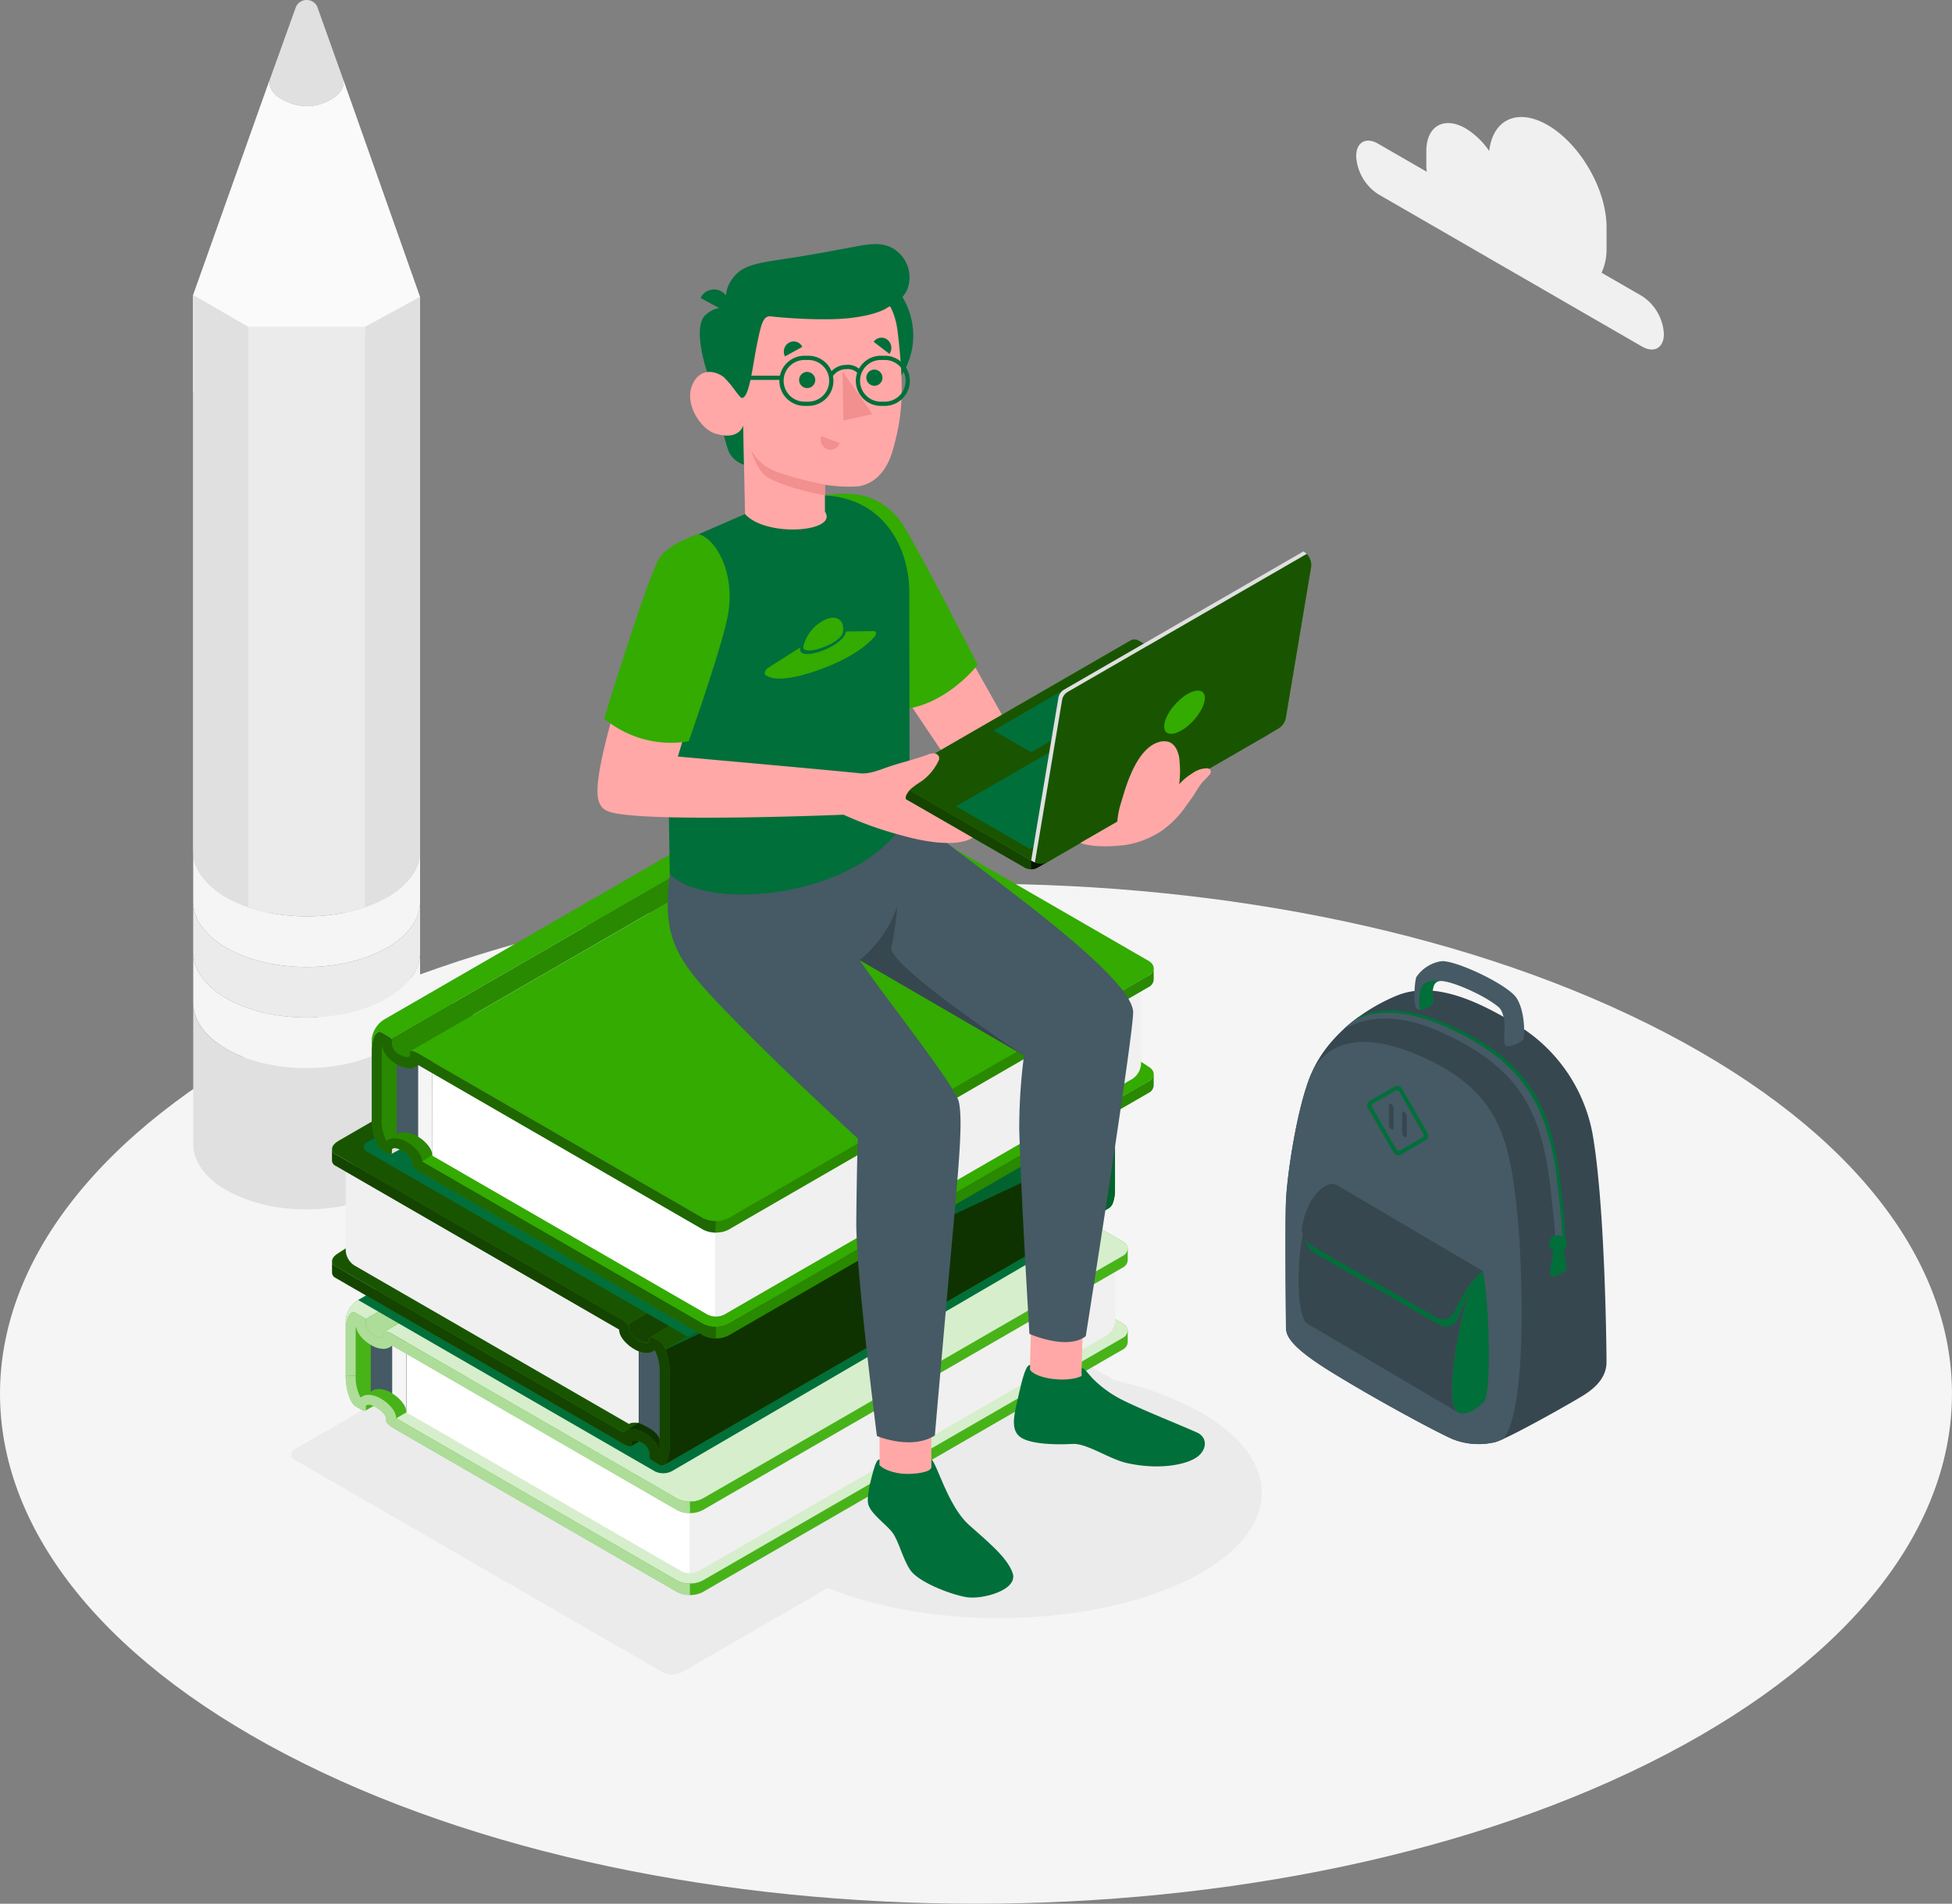 <svg xmlns="http://www.w3.org/2000/svg" width="417.836" height="407.415" viewBox="0 0 417.836 407.415">
  <rect x="0" y="0" width="417.836" height="407.415" fill="#808080" stroke="none"/>
  <g id="_2" data-name="2" transform="translate(-39.69 -44.01)">
    <g id="Floor" transform="translate(39.69 233.137)">
      <path id="XMLID_17828_" d="M396.33,425.241c-81.584,42.626-213.868,42.626-295.452,0s-81.584-111.722,0-154.349,213.868-42.626,295.452,0S477.924,382.624,396.33,425.241Z" transform="translate(-39.69 -238.923)" fill="#f5f5f5"/>
    </g>
    <g id="Shadows" transform="translate(102.034 296.829)">
      <path id="XMLID_00000148631681434820214860000016127345132180382617_" d="M298.11,391.389c-21.978,10.479-57.617,10.479-79.6,0s-21.987-27.46,0-37.939,57.618-10.479,79.6,0S320.088,380.91,298.11,391.389Z" transform="translate(-106.852 -305.78)" fill="#ebebeb"/>
      <path id="XMLID_00000061454753465584570830000001640979298756459145_" d="M104.813,364.235,183.38,409.6a4.645,4.645,0,0,0,4.2,0l98.284-56.744a1.279,1.279,0,0,0,0-2.426L207.3,305.065a4.646,4.646,0,0,0-4.2,0l-98.274,56.744A1.277,1.277,0,0,0,104.813,364.235Z" transform="translate(-103.941 -304.563)" fill="#ebebeb"/>
    </g>
    <g id="Pencil" transform="translate(81.035 44.01)">
      <g id="XMLID_17799_">
        <g id="XMLID_17800_">
          <path id="XMLID_17836_" d="M82.3,107.656v20.833s8.568,4.007,24.287,4.007,24.268-4.017,24.268-4.017V108.054L114.476,61.7c.213,1.455-.64,2.94-2.562,4.046a10.027,10.027,0,0,1-9.441.592,8.489,8.489,0,0,1-1.232-.592c-2.038-1.174-2.872-2.785-2.5-4.308Z" transform="translate(-82.3 -44.527)" fill="#f5f5f5"/>
          <path id="XMLID_17835_" d="M82.3,107.656v20.833s8.568,4.007,24.287,4.007,24.268-4.017,24.268-4.017V108.054L114.476,61.7c.213,1.455-.64,2.94-2.562,4.046a10.027,10.027,0,0,1-9.441.592,8.489,8.489,0,0,1-1.232-.592c-2.038-1.174-2.872-2.785-2.5-4.308Z" transform="translate(-82.3 -44.527)" fill="#fff" opacity="0.5"/>
          <path id="XMLID_17834_" d="M84.183,259.4a16.518,16.518,0,0,0,5.24,4.5c9.49,5.473,24.86,5.473,34.349,0a16.64,16.64,0,0,0,5.24-4.5,9.35,9.35,0,0,0,1.863-5.007v10.819c-.165,3.454-2.533,6.88-7.093,9.519-9.49,5.473-24.86,5.473-34.349,0-4.745-2.736-7.112-6.326-7.112-9.917V254A9.028,9.028,0,0,0,84.183,259.4Z" transform="translate(-82.301 -50.243)" fill="#f5f5f5"/>
          <path id="XMLID_17833_" d="M84.183,248.255a16.517,16.517,0,0,0,5.24,4.5c.553.32,1.135.621,1.727.9,8.946,4.269,21.949,4.269,30.895,0,.592-.281,1.174-.582,1.727-.9a16.64,16.64,0,0,0,5.24-4.5,9.35,9.35,0,0,0,1.863-5.007v10.819a9.272,9.272,0,0,1-1.863,5.007,16.519,16.519,0,0,1-5.24,4.5c-9.49,5.473-24.86,5.473-34.349,0a16.639,16.639,0,0,1-5.24-4.5,9.171,9.171,0,0,1-1.873-5.4V242.85A9.105,9.105,0,0,0,84.183,248.255Z" transform="translate(-82.3 -49.912)" fill="#ebebeb"/>
          <path id="XMLID_17832_" d="M84.183,237.1a16.518,16.518,0,0,0,5.24,4.5c.553.32,1.135.621,1.727.9,8.946,4.269,21.949,4.269,30.895,0,.592-.281,1.174-.582,1.727-.9a16.641,16.641,0,0,0,5.24-4.5,9.35,9.35,0,0,0,1.863-5.007v10.819a9.272,9.272,0,0,1-1.863,5.007,16.518,16.518,0,0,1-5.24,4.5c-.553.32-1.135.621-1.727.9-8.946,4.269-21.949,4.269-30.895,0-.592-.281-1.174-.582-1.727-.9a16.64,16.64,0,0,1-5.24-4.5,9.171,9.171,0,0,1-1.873-5.4V231.7A9.084,9.084,0,0,0,84.183,237.1Z" transform="translate(-82.3 -49.581)" fill="#f5f5f5"/>
          <g id="XMLID_17824_" transform="translate(0.01 63.129)">
            <path id="XMLID_17831_" d="M131.855,109.49V228.47a9.272,9.272,0,0,1-1.863,5.007,16.658,16.658,0,0,1-5.24,4.512c-.553.32-1.135.621-1.727.9a32.05,32.05,0,0,1-7.355,2.406l4.4-125.394Z" transform="translate(-83.3 -109.082)" fill="#f5f5f5"/>
            <path id="XMLID_17830_" d="M94.1,115.882l4.4,125.394a31.817,31.817,0,0,1-7.345-2.406c-.592-.281-1.174-.582-1.727-.9a16.64,16.64,0,0,1-5.24-4.5,9.171,9.171,0,0,1-1.873-5.4V109.07Z" transform="translate(-82.31 -109.07)" fill="#f5f5f5"/>
            <path id="XMLID_17829_" d="M131.855,109.49V228.47a9.272,9.272,0,0,1-1.863,5.007,16.658,16.658,0,0,1-5.24,4.512c-.553.32-1.135.621-1.727.9a32.05,32.05,0,0,1-7.355,2.406l4.4-125.394Z" transform="translate(-83.3 -109.082)" fill="#e0e0e0"/>
            <path id="XMLID_17827_" d="M94.1,115.882l4.4,125.394a31.817,31.817,0,0,1-7.345-2.406c-.592-.281-1.174-.582-1.727-.9a16.64,16.64,0,0,1-5.24-4.5,9.171,9.171,0,0,1-1.873-5.4V109.07Z" transform="translate(-82.31 -109.07)" fill="#e0e0e0"/>
            <path id="XMLID_17825_" d="M119.436,116.09V240.271a34.782,34.782,0,0,1-4.4,1.2,40.655,40.655,0,0,1-8.092.8h0a40.654,40.654,0,0,1-8.092-.8,35.7,35.7,0,0,1-4.4-1.2V116.09Z" transform="translate(-82.671 -109.278)" fill="#ebebeb"/>
          </g>
          <path id="XMLID_17820_" d="M101.751,65.241a8.489,8.489,0,0,0,1.232.592,10.026,10.026,0,0,0,9.441-.592c1.921-1.106,2.775-2.6,2.562-4.046L109.4,45.543a2.443,2.443,0,0,0-2.3-1.533h-.01a2.465,2.465,0,0,0-2.309,1.533l-5.531,15.37a.034.034,0,0,1-.01.019C98.869,62.456,99.713,64.066,101.751,65.241Z" transform="translate(-82.8 -44.01)" fill="#e0e0e0"/>
          <path id="XMLID_17801_" d="M89.413,275.057c8.151,4.706,20.639,5.356,30.022,1.97q.786-.291,1.543-.611c.233-.1.475-.194.708-.3.718-.33,1.417-.679,2.086-1.067,4.57-2.639,6.928-6.064,7.093-9.519v29.449c.184,3.716-2.183,7.471-7.093,10.314-.582.34-1.193.66-1.824.951-.233.107-.485.2-.728.311-.4.175-.8.359-1.213.514-.32.126-.66.223-.98.34-.349.116-.689.252-1.048.359-.388.116-.8.223-1.193.32-.311.078-.611.175-.922.252-.456.107-.922.194-1.388.291-.262.048-.524.116-.786.155-.524.087-1.058.165-1.591.233-.213.029-.417.068-.631.087-.592.068-1.184.116-1.785.165-.155.01-.311.029-.466.039-.65.039-1.3.058-1.95.068-.1,0-.2.01-.3.01-.7.01-1.4-.01-2.1-.039h-.155c-.737-.029-1.475-.087-2.2-.155h-.039a33.361,33.361,0,0,1-12.391-3.551h0c-.213-.116-.437-.213-.65-.34-4.745-2.736-7.112-6.326-7.112-9.917V265.14C82.3,268.73,84.678,272.32,89.413,275.057Z" transform="translate(-82.301 -50.574)" fill="#e0e0e0"/>
        </g>
      </g>
    </g>
    <g id="Backpack" transform="translate(314.851 249.707)">
      <g id="XMLID_00000102524278732615071050000018071836023456099236_">
        <path id="XMLID_00000129192356270116242630000012727449280290572714_" d="M368.147,359.123c2.8-.708,17.776-9.228,19.3-10.266s4.541-3.183,4.541-6.87c0-3.28-.34-34.107-3.018-49.011a34.672,34.672,0,0,0-15.38-22.705c-9.315-5.773-18.669-9.955-26.567-6.676s-15.088,9.305-18.193,16.583-5.23,21.852-5.453,27.489,0,24.966,0,26.684.31,3.949,9.558,9.674,22.017,12.614,25.966,14.39A15.046,15.046,0,0,0,368.147,359.123Z" transform="translate(-323.268 -256.191)" fill="#37474f"/>
        <path id="XMLID_00000111185970056168337310000013099672294858242728_" d="M371.3,274.087c.854.495,3.318-.728,3.687-1.339s.466-5.9-1.378-8.82-13.352-8.3-16.195-7.908a7.877,7.877,0,0,0-5.279,3.377c-.349.757-.737,5.676,0,6.676s3.367-.543,3.6-.97-.864-4.017.99-4.774c1.688-.679,9.693,2.727,12.963,5.463,1.417,1.184,1.349,4.153,1.281,5.618S370.874,273.834,371.3,274.087Z" transform="translate(-324.112 -255.999)" fill="#455a64"/>
        <path id="XMLID_00000156556326021601171950000009901042328927103879_" d="M372.766,309.333c-1.65-16.03-4.628-25.374-20.3-32.35s-21.745-1.038-23.967,4.308c-2.93,7.491-4.92,21.269-5.133,26.713-.223,5.638,0,24.966,0,26.684s.31,3.949,9.558,9.674,22.017,12.614,25.966,14.39a15.076,15.076,0,0,0,9.257.708,12.324,12.324,0,0,0,1.8-.708C374.833,352.513,374.28,323.966,372.766,309.333Z" transform="translate(-323.268 -256.528)" fill="#455a64"/>
        <path id="XMLID_00000122705288239326917520000016936274330604592297_" d="M336.63,270.517c4.085-2.4,10.809-3.978,20.658.417,17.621,7.85,22.094,17.679,23.87,34.9.33,3.154.8,6.918,1,10.965l1.455-.883c-.2-4.366-.631-8.112-1-11.479-1.9-17.378-7.151-26.994-24-34.485-9.315-4.153-15.447-3.6-19.5-1.562C338.367,268.984,337.639,269.566,336.63,270.517Z" transform="translate(-323.664 -256.321)" fill="#006f3a"/>
        <path id="XMLID_00000179615350153630588360000009958474249237802145_" d="M336,270.98c4.085-2.4,10.809-3.978,20.658.417,17.621,7.85,22.094,17.679,23.87,34.9.33,3.154.8,6.918,1,10.974l1.456-.883c-.2-4.366-.631-8.112-1-11.479-1.9-17.378-7.151-26.994-24-34.485-9.315-4.153-15.612-3.464-19.668-1.417A25.934,25.934,0,0,0,336,270.98Z" transform="translate(-323.646 -256.337)" fill="#455a64"/>
        <g id="XMLID_00000181808710046933649500000002781780628200838307_" transform="translate(17.488 26.689)">
          <path id="XMLID_00000018235200849664521180000009740211341770420654_" d="M341.862,286.693l5.327-3.037a1.134,1.134,0,0,1,1.553.427l5.463,9.5a1.153,1.153,0,0,1-.417,1.562l-5.259,3.066a1.128,1.128,0,0,1-1.553-.408l-5.531-9.548A1.138,1.138,0,0,1,341.862,286.693Z" transform="translate(-341.29 -283.505)" fill="#006f3a"/>
          <path id="XMLID_00000103230080712311731210000011801790148224263817_" d="M347.607,297.143l-5.249-9.053a.563.563,0,0,1,.214-.776l4.832-2.756a.571.571,0,0,1,.776.214l5.181,9.014a.568.568,0,0,1-.2.776l-4.774,2.785A.568.568,0,0,1,347.607,297.143Z" transform="translate(-341.32 -283.534)" fill="#455a64"/>
          <g id="XMLID_00000136398439695437634230000006444994461293449137_" transform="translate(4.657 3.864)">
            <path id="XMLID_00000036233857769833403650000018350957865770718624_" d="M346.595,292.9h0a1.041,1.041,0,0,1-.5-.8v-4.328c0-.281.223-.378.5-.214h0a1.041,1.041,0,0,1,.5.8v4.328C347.1,292.972,346.876,293.06,346.595,292.9Z" transform="translate(-346.09 -287.487)" fill="#37474f"/>
            <path id="XMLID_00000052803564370476609490000008748070973493623228_" d="M349.495,294.584h0a1.041,1.041,0,0,1-.5-.8v-4.328c0-.281.223-.378.5-.213h0a1.041,1.041,0,0,1,.5.8v4.328C350,294.643,349.776,294.74,349.495,294.584Z" transform="translate(-346.176 -287.537)" fill="#37474f"/>
          </g>
        </g>
        <path id="XMLID_00000118363880290132154940000006838426895274854017_" d="M366.6,324.38s-2.639,2.174-4.541,10.363-3.047,18.5-.951,19.746,5.075-1.349,5.812-2.251C368.441,350.4,368.063,330.939,366.6,324.38Z" transform="translate(-324.358 -258.029)" fill="#006f3a"/>
        <path id="XMLID_00000121995107625608827270000016947803953820382593_" d="M365.593,323.813s-2.639,2.173-4.541,10.363-3.047,18.5-.951,19.746l-32.059-18.882c-2.1-1.232-2.61-12.071-.718-20.26,1.252-5.395,3.542-7.957,4.968-9.072a2.035,2.035,0,0,1,2.3-.146l31,18.252" transform="translate(-323.353 -257.462)" fill="#37474f"/>
        <path id="XMLID_00000149352860343393011530000000590915389201599935_" d="M333.014,306.983c-1.533.767-4.134,2.843-5.308,8.393a4.18,4.18,0,0,0,1.31,4.211c1.067.757,23.977,13.788,27.014,15.6,2.62,1.562,3.988-.514,4.561-1.814h0c.951-2.309,1.8-4.1,2.523-5.482a11.491,11.491,0,0,1,2.513-4.027L335.091,307.09A2.14,2.14,0,0,0,333.014,306.983Z" transform="translate(-323.396 -257.506)" fill="#006f3a"/>
        <g id="XMLID_00000173119723022336578400000006609448100522725778_" transform="translate(56.494 58.647)">
          <g id="XMLID_00000101088698150981127000000016263847934857084316_" transform="translate(0.124 2.95)">
            <path id="XMLID_00000055695348609637046290000009867136097052499623_" d="M382.484,319.752a27.245,27.245,0,0,0-.864,5.094c.01.349.466.534.611.534a6.154,6.154,0,0,0,2.969-1.553,29.338,29.338,0,0,0-.8-4.347Z" transform="translate(-381.617 -319.48)" fill="#006f3a"/>
          </g>
          <g id="XMLID_00000120556844791662218920000015189551505946201249_">
            <path id="XMLID_00000120540929828512551130000010389174225818290608_" d="M381.49,318.293a1.853,1.853,0,1,1,1.853,1.853A1.853,1.853,0,0,1,381.49,318.293Z" transform="translate(-381.49 -316.44)" fill="#006f3a"/>
          </g>
        </g>
        <path id="XMLID_00000041257347070290975900000006814853306865494716_" d="M357.455,260.368c-2.028-.194-3.939-.019-4.425,2.028s-.311,3.872,0,4.134a4.856,4.856,0,0,0,2.746-1.3c.233-.437-.864-4.017.99-4.774a1.722,1.722,0,0,1,.689-.087Z" transform="translate(-324.142 -256.127)" fill="#006f3a"/>
        <path id="XMLID_00000119827111833882566230000009794550641410271663_" d="M334.441,305.44a2.212,2.212,0,0,0-2.086-.1c-1.533.767-4.134,2.843-5.308,8.393a4.18,4.18,0,0,0,1.31,4.211c1.067.757,23.977,13.788,27.014,15.6,2.62,1.562,3.988-.514,4.56-1.815h0c3.163-6.637,5.686-7.927,5.686-7.927Z" transform="translate(-323.377 -257.458)" fill="#37474f"/>
      </g>
    </g>
    <g id="Cloud" transform="translate(329.99 69.052)">
      <path id="XMLID_17863_" d="M343.537,75.516l10.431,6.016a13.486,13.486,0,0,1-.087-1.378V77.136c0-5.376,3.775-7.559,8.432-4.871a16.358,16.358,0,0,1,5.026,4.832c.767-6.763,6.065-9.276,12.507-5.56,6.967,4.017,12.614,13.8,12.614,21.842V97.9a11.952,11.952,0,0,1-1.067,5.24l8.665,5a10.341,10.341,0,0,1,4.677,8.1c0,2.979-2.1,4.192-4.677,2.7L343.547,86.315a10.341,10.341,0,0,1-4.677-8.1C338.86,75.234,340.956,74.021,343.537,75.516Z" transform="translate(-338.87 -69.818)" fill="#f0f0f0"/>
    </g>
    <g id="Character" transform="translate(110.766 96.25)">
      <g id="XMLID_00000089540887659649751520000001735286112723802759_" transform="translate(0 0)">
        <g id="XMLID_00000109724076809864784000000008331728078400495551_" transform="translate(0 113.235)">
          <g id="XMLID_00000074421852513947246040000000876141193565283735_" transform="translate(2.921 60.034)">
            <g id="XMLID_00000077320082543708924830000012969679704853781151_">
              <g id="XMLID_00000150076552154751599650000006875677228697950099_">
                <g id="XMLID_00000093876446560045327640000003633112642978586533_" transform="translate(0 21.748)">
                  <path id="XMLID_00000006706857662704624680000000409071404889970868_" d="M120.312,355.058l1.9-1.087-1.378-.621a8.942,8.942,0,0,0-1.106.34,5.533,5.533,0,0,0,.078.747Z" transform="translate(-116.062 -300.448)" fill="#e0e0e0"/>
                  <g id="Grupo_1054605" data-name="Grupo 1054605" transform="translate(3.663 52.902)">
                    <path id="XMLID_00000151512787702985950180000013401461600643788211_" d="M120.312,355.058l1.9-1.087-1.378-.621a8.942,8.942,0,0,0-1.106.34,5.533,5.533,0,0,0,.078.747Z" transform="translate(-119.725 -353.35)" fill="#33ab00"/>
                    <path id="XMLID_00000002347020673065082100000005291415417680389250_" d="M120.312,355.058l1.9-1.087-1.378-.621a8.942,8.942,0,0,0-1.106.34,5.533,5.533,0,0,0,.078.747Z" transform="translate(-119.725 -353.35)" fill="#fff" opacity="0.1"/>
                  </g>
                  <g id="Grupo_1054606" data-name="Grupo 1054606" transform="translate(8.684)">
                    <path id="XMLID_00000095338397408492879430000016834649477629704581_" d="M192.677,389.817a6.125,6.125,0,0,1-5.541,0L124.9,353.886l93.17-53.794,2.174-1.261,62.236,35.931c1.523.883,1.523,2.329,0,3.2Z" transform="translate(-124.9 -298.83)" fill="#33ab00"/>
                    <path id="XMLID_00000037656982057877048720000017042129685695748237_" d="M192.677,389.817a6.125,6.125,0,0,1-5.541,0L124.9,353.886l93.17-53.794,2.174-1.261,62.236,35.931c1.523.883,1.523,2.329,0,3.2Z" transform="translate(-124.9 -298.83)" fill="#fff" opacity="0.8"/>
                  </g>
                  <path id="XMLID_00000052814030694851038940000004601779698265289120_" d="M169.066,322.64,147.36,335.128l-14.05-8.112-16.34,9.441v11.78c0,1.426,1.6,3.464,2.183,3.124a16.1,16.1,0,0,1,3.124,1.106,23.453,23.453,0,0,1,4.512,3.338l49.874-28.789Z" transform="translate(-115.98 -299.537)" fill="#e0e0e0"/>
                  <g id="Grupo_1054607" data-name="Grupo 1054607" transform="translate(0.99 23.103)">
                    <path id="XMLID_00000172436697266638300030000006072309111130276740_" d="M169.066,322.64,147.36,335.128l-14.05-8.112-16.34,9.441v11.78c0,1.426,1.6,3.464,2.183,3.124a16.1,16.1,0,0,1,3.124,1.106,23.453,23.453,0,0,1,4.512,3.338l49.874-28.789Z" transform="translate(-116.97 -322.64)" fill="#33ab00"/>
                    <path id="XMLID_00000150824861938277650780000014776331142035947187_" d="M169.066,322.64,147.36,335.128l-14.05-8.112-16.34,9.441v11.78c0,1.426,1.6,3.464,2.183,3.124a16.1,16.1,0,0,1,3.124,1.106,23.453,23.453,0,0,1,4.512,3.338l49.874-28.789Z" transform="translate(-116.97 -322.64)" fill="#fff" opacity="0.1"/>
                  </g>
                  <g id="Grupo_1054608" data-name="Grupo 1054608" transform="translate(0 47.157)">
                    <path id="XMLID_00000026853204532738464770000014788594886759633799_" d="M186.861,391.25l-3.755-2.174-56.346-32.535a3.617,3.617,0,0,0-.767-2.018,8.115,8.115,0,0,0-2.465-2.164,5.521,5.521,0,0,0-2.659-.834,2.836,2.836,0,0,0-1.747.572,9.743,9.743,0,0,1-1.038-4.667H115.95c0,2.94.97,5.9,2.164,6.579l1.077.631c.611.349,1.087.369,1.087.039v-.573c0-.64.97-.611,2.174.087s2.164,1.776,2.164,2.406v.573c0,.33.834,1.067,1.844,1.65l54.493,31.467,5.9,3.406a.009.009,0,0,1,.01.01,5.791,5.791,0,0,0,2.765.65V391.89A5.23,5.23,0,0,1,186.861,391.25Z" transform="translate(-115.95 -347.43)" fill="#33ab00"/>
                    <path id="XMLID_00000111884122978735120530000014491438375437936274_" d="M186.861,391.25l-3.755-2.174-56.346-32.535a3.617,3.617,0,0,0-.767-2.018,8.115,8.115,0,0,0-2.465-2.164,5.521,5.521,0,0,0-2.659-.834,2.836,2.836,0,0,0-1.747.572,9.743,9.743,0,0,1-1.038-4.667H115.95c0,2.94.97,5.9,2.164,6.579l1.077.631c.611.349,1.087.369,1.087.039v-.573c0-.64.97-.611,2.174.087s2.164,1.776,2.164,2.406v.573c0,.33.834,1.067,1.844,1.65l54.493,31.467,5.9,3.406a.009.009,0,0,1,.01.01,5.791,5.791,0,0,0,2.765.65V391.89A5.23,5.23,0,0,1,186.861,391.25Z" transform="translate(-115.95 -347.43)" fill="#fff" opacity="0.6"/>
                  </g>
                  <g id="Grupo_1054609" data-name="Grupo 1054609" transform="translate(73.696 37.493)">
                    <path id="XMLID_00000071533615058862910630000002609147993557837964_" d="M285.6,337.47v2.5a1.912,1.912,0,0,1-1.1,1.582l-.039.019-83.9,48.438-5.89,3.406v.01s-.01-.01-.01,0a5.791,5.791,0,0,1-2.765.65v-2.465a5.642,5.642,0,0,0,2.775-.66l3.745-2.164h.01l86.038-49.69A1.9,1.9,0,0,0,285.6,337.47Z" transform="translate(-191.9 -337.47)" fill="#33ab00"/>
                    <path id="XMLID_00000112596870833222210220000007075001223617039744_" d="M285.6,337.47v2.5a1.912,1.912,0,0,1-1.1,1.582l-.039.019-83.9,48.438-5.89,3.406v.01s-.01-.01-.01,0a5.791,5.791,0,0,1-2.765.65v-2.465a5.642,5.642,0,0,0,2.775-.66l3.745-2.164h.01l86.038-49.69A1.9,1.9,0,0,0,285.6,337.47Z" transform="translate(-191.9 -337.47)" fill="#fff" opacity="0.1"/>
                  </g>
                </g>
                <path id="XMLID_00000027589294243627863130000009139534330295437991_" d="M190.034,375.088v14.38a3.651,3.651,0,0,1-1.844-.437l-6.831-3.94-52-30.022-.01-15.021Z" transform="translate(-116.348 -278.306)" fill="#fff"/>
                <path id="XMLID_00000000943663993356886550000003446192713208935861_" d="M282.9,323.86v11.071a4.124,4.124,0,0,1-1.844,3.2l-80.5,46.478-6.821,3.939a3.676,3.676,0,0,1-1.844.437V376.131Z" transform="translate(-118.204 -277.825)" fill="#f0f0f0"/>
                <path id="XMLID_00000000220245449759927620000002384079689199587484_" d="M129.126,354.935a3.631,3.631,0,0,0-.776-2.018,8.115,8.115,0,0,0-2.465-2.164,5.521,5.521,0,0,0-2.659-.834,2.835,2.835,0,0,0-1.747.572V335.5l7.636,4.415Z" transform="translate(-116.114 -278.171)" fill="#455a64"/>
                <path id="XMLID_00000103960655811605737100000016803773335290742182_" d="M126.21,351.036a7.971,7.971,0,0,1,2.271,2.047,3.631,3.631,0,0,1,.776,2.018l-.01-14.322H126.21v10.256Z" transform="translate(-116.255 -278.327)" fill="#f5f5f5"/>
                <g id="XMLID_00000054252257871213068550000017324265067713660346_" transform="translate(0)">
                  <g id="Grupo_1054610" data-name="Grupo 1054610" transform="translate(4.221 1.788)">
                    <path id="XMLID_00000017486268547971676760000008941870522889858195_" d="M217.924,281.918l-93.17,53.794v1.252c0,.689-.97.951-2.164.252s-2.174-1.562-2.174-2.756l-.116-1.184,94.926-54.794.388-.223a1.269,1.269,0,0,1,.155.573v.572C215.77,280.1,216.73,281.219,217.924,281.918Z" transform="translate(-120.3 -278.26)" fill="#33ab00"/>
                    <path id="XMLID_00000103242816560617466650000015317486562922774168_" d="M217.924,281.918l-93.17,53.794v1.252c0,.689-.97.951-2.164.252s-2.174-1.562-2.174-2.756l-.116-1.184,94.926-54.794.388-.223a1.269,1.269,0,0,1,.155.573v.572C215.77,280.1,216.73,281.219,217.924,281.918Z" transform="translate(-120.3 -278.26)" fill="#fff" opacity="0.6"/>
                  </g>
                  <g id="Grupo_1054611" data-name="Grupo 1054611" transform="translate(8.277 4.652)">
                    <path id="XMLID_00000001656013496619503290000010812903771655544449_" d="M187.114,371.741l-60.858-35.135c-.776-.408-1.475-.728-1.776-.573l.4-.223,93.17-53.794s.543-.311,1.087-.631a3.493,3.493,0,0,1,2.94.437l60.383,34.864c1.523.883,1.523,2.329,0,3.2l-89.793,51.854A6.146,6.146,0,0,1,187.114,371.741Z" transform="translate(-124.48 -281.211)" fill="#33ab00"/>
                    <path id="XMLID_00000160881032585841919190000005649506041729173921_" d="M187.114,371.741l-60.858-35.135c-.776-.408-1.475-.728-1.776-.573l.4-.223,93.17-53.794s.543-.311,1.087-.631a3.493,3.493,0,0,1,2.94.437l60.383,34.864c1.523.883,1.523,2.329,0,3.2l-89.793,51.854A6.146,6.146,0,0,1,187.114,371.741Z" transform="translate(-124.48 -281.211)" fill="#fff" opacity="0.8"/>
                  </g>
                  <g id="Grupo_1054612" data-name="Grupo 1054612">
                    <path id="XMLID_00000124139995919711393070000017843759593309197220_" d="M215.476,278.205l-.388.223-94.926,54.794a.78.78,0,0,0-.2-.252c-.087-.048-.194-.107-.32-.184l-.679-.4c-.252-.146-.543-.32-.844-.495a.86.86,0,0,0-1.077.1.251.251,0,0,0-.107.1,1.833,1.833,0,0,0-.291.4,2.238,2.238,0,0,0-.243.534,5.807,5.807,0,0,0-.194.621c-.058.233-.1.466-.136.728-.029.136-.039.291-.058.437-.01.116-.019.223-.029.349-.019.262-.029.543-.029.834v-2.668a5.691,5.691,0,0,1,2.775-4.269l89.8-51.854a5.56,5.56,0,0,1,4.939-.349l1.135.66.039.019c.078.049.262.165.475.281a.009.009,0,0,1,.01.01A.916.916,0,0,1,215.476,278.205Z" transform="translate(-115.95 -276.417)" fill="#33ab00"/>
                    <path id="XMLID_00000047758339129994353930000001370407109934668941_" d="M215.476,278.205l-.388.223-94.926,54.794a.78.78,0,0,0-.2-.252c-.087-.048-.194-.107-.32-.184l-.679-.4c-.252-.146-.543-.32-.844-.495a.86.86,0,0,0-1.077.1.251.251,0,0,0-.107.1,1.833,1.833,0,0,0-.291.4,2.238,2.238,0,0,0-.243.534,5.807,5.807,0,0,0-.194.621c-.058.233-.1.466-.136.728-.029.136-.039.291-.058.437-.01.116-.019.223-.029.349-.019.262-.029.543-.029.834v-2.668a5.691,5.691,0,0,1,2.775-4.269l89.8-51.854a5.56,5.56,0,0,1,4.939-.349l1.135.66.039.019c.078.049.262.165.475.281a.009.009,0,0,1,.01.01A.916.916,0,0,1,215.476,278.205Z" transform="translate(-115.95 -276.417)" fill="#fff" opacity="0.8"/>
                  </g>
                  <g id="Grupo_1054613" data-name="Grupo 1054613" transform="translate(0.01 55.342)">
                    <path id="XMLID_00000139997284822219477630000016339719743460643212_" d="M186.881,373.3a.009.009,0,0,1-.01-.01l-3.765-2.173L139.82,346.142,126,338.156c-.98-.572-1.785-.776-1.834-.475a.036.036,0,0,0-.01.029v.631c0,.689-.97.689-2.164,0a2.883,2.883,0,0,1-1.708-2.173v-.679a1,1,0,0,0-.32-.815c-.087-.048-.2-.116-.32-.184-.194-.107-.427-.243-.679-.4s-.543-.32-.844-.495a.86.86,0,0,0-1.077.1.251.251,0,0,0-.107.1,1.246,1.246,0,0,0-.194.252.689.689,0,0,0-.1.136,2.239,2.239,0,0,0-.243.534,5.8,5.8,0,0,0-.194.621c-.058.233-.1.466-.136.728-.029.136-.039.291-.058.437-.01.116-.019.223-.029.349-.019.262-.029.543-.029.834v9.344h2.135v-9.344c0-.223.01-.446.019-.66l.049-.534a.087.087,0,0,1,.01-.048c.194,1.7,1.814,3.212,3.221,4.007a5.42,5.42,0,0,0,2.6.815,2.829,2.829,0,0,0,1.912-.708l.194.107c.126.078.243.146.369.223l54.493,31.467,5.9,3.406a.01.01,0,0,1,.01.01c.01.01.019.01.039.019a5.755,5.755,0,0,0,2.717.631v-2.465A5.713,5.713,0,0,1,186.881,373.3Z" transform="translate(-115.96 -333.451)" fill="#33ab00"/>
                    <path id="XMLID_00000165234363635359385610000008580502203999682455_" d="M186.881,373.3a.009.009,0,0,1-.01-.01l-3.765-2.173L139.82,346.142,126,338.156c-.98-.572-1.785-.776-1.834-.475a.036.036,0,0,0-.01.029v.631c0,.689-.97.689-2.164,0a2.883,2.883,0,0,1-1.708-2.173v-.679a1,1,0,0,0-.32-.815c-.087-.048-.2-.116-.32-.184-.194-.107-.427-.243-.679-.4s-.543-.32-.844-.495a.86.86,0,0,0-1.077.1.251.251,0,0,0-.107.1,1.246,1.246,0,0,0-.194.252.689.689,0,0,0-.1.136,2.239,2.239,0,0,0-.243.534,5.8,5.8,0,0,0-.194.621c-.058.233-.1.466-.136.728-.029.136-.039.291-.058.437-.01.116-.019.223-.029.349-.019.262-.029.543-.029.834v9.344h2.135v-9.344c0-.223.01-.446.019-.66l.049-.534a.087.087,0,0,1,.01-.048c.194,1.7,1.814,3.212,3.221,4.007a5.42,5.42,0,0,0,2.6.815,2.829,2.829,0,0,0,1.912-.708l.194.107c.126.078.243.146.369.223l54.493,31.467,5.9,3.406a.01.01,0,0,1,.01.01c.01.01.019.01.039.019a5.755,5.755,0,0,0,2.717.631v-2.465A5.713,5.713,0,0,1,186.881,373.3Z" transform="translate(-115.96 -333.451)" fill="#fff" opacity="0.6"/>
                  </g>
                  <g id="Grupo_1054614" data-name="Grupo 1054614" transform="translate(73.696 41.698)">
                    <path id="XMLID_00000047040065343135693800000008193544766483548820_" d="M285.6,319.39v2.5a1.912,1.912,0,0,1-1.1,1.582l-.039.019-83.9,48.438-5.89,3.406v.01s-.01-.01-.01,0a5.791,5.791,0,0,1-2.765.65v-2.465a5.643,5.643,0,0,0,2.775-.66l3.745-2.164h.01l86.038-49.69A1.923,1.923,0,0,0,285.6,319.39Z" transform="translate(-191.9 -319.39)" fill="#33ab00"/>
                    <path id="XMLID_00000166668855227285345300000014923570634711263369_" d="M285.6,319.39v2.5a1.912,1.912,0,0,1-1.1,1.582l-.039.019-83.9,48.438-5.89,3.406v.01s-.01-.01-.01,0a5.791,5.791,0,0,1-2.765.65v-2.465a5.643,5.643,0,0,0,2.775-.66l3.745-2.164h.01l86.038-49.69A1.923,1.923,0,0,0,285.6,319.39Z" transform="translate(-191.9 -319.39)" fill="#fff" opacity="0.1"/>
                  </g>
                </g>
              </g>
              <path id="XMLID_00000033370891083799364920000001570083440287919510_" d="M221.9,281.67a3.49,3.49,0,0,0-2.94-.437c-.543.31-1.087.631-1.087.631-1.2-.708-2.164-1.815-2.164-2.5v-.573a1.329,1.329,0,0,0-.155-.572.965.965,0,0,0-.34-.388.009.009,0,0,0-.01-.01,4.057,4.057,0,0,1-.475-.281l-.039-.019-1.135-.66a5.592,5.592,0,0,0-4.939.349l-89.8,51.854a.84.84,0,0,1-.1.068l63.449,36.63a4.05,4.05,0,0,0,3.687-.01l90.395-52.688Z" transform="translate(-116.032 -276.417)" fill="#006f3a"/>
            </g>
          </g>
          <g id="XMLID_00000088836836062617797730000010000969926196043182_" transform="translate(0 25.241)">
            <g id="XMLID_00000123424045097723706280000015054217994235541126_">
              <g id="Grupo_1054615" data-name="Grupo 1054615" transform="translate(63.924 117.211)">
                <path id="XMLID_00000151529074743411425240000000543326458873932937_" d="M178.868,362.98l2.406-1.378a3.914,3.914,0,0,0-2.018-.146C178.616,361.758,178.868,362.98,178.868,362.98Z" transform="translate(-178.819 -361.357)" fill="#33ab00"/>
                <path id="XMLID_00000147927372874325359520000002142486869740939434_" d="M178.868,362.98l2.406-1.378a3.914,3.914,0,0,0-2.018-.146C178.616,361.758,178.868,362.98,178.868,362.98Z" transform="translate(-178.819 -361.357)" opacity="0.7"/>
              </g>
              <g id="Grupo_1054616" data-name="Grupo 1054616" transform="translate(61.77 104.426)">
                <path id="XMLID_00000091713974210718846860000008845095975925586593_" d="M177.153,361.076a2.908,2.908,0,0,1,4.279,0c2.338,2.144,2.455,4.269,3.425,4.231s.951-17.126.951-17.126l-9.208,8.568Z" transform="translate(-176.6 -348.18)" fill="#33ab00"/>
                <path id="XMLID_00000140708284852643537140000004186533990422314137_" d="M177.153,361.076a2.908,2.908,0,0,1,4.279,0c2.338,2.144,2.455,4.269,3.425,4.231s.951-17.126.951-17.126l-9.208,8.568Z" transform="translate(-176.6 -348.18)" opacity="0.7"/>
              </g>
              <g id="Grupo_1054617" data-name="Grupo 1054617" transform="translate(0.006 17.553)">
                <path id="XMLID_00000067921898730306237070000003729861717891187080_" d="M271.733,296.269l.155-.087-1.485-.854L206.877,258.65,114.3,318.567c-1.533.883-1.8,2.154-.6,2.843l2.164,1.242,59.383,34.3.417-.311Z" transform="translate(-112.946 -258.65)" fill="#33ab00"/>
                <path id="XMLID_00000073718089227044004750000016648693575753065636_" d="M271.733,296.269l.155-.087-1.485-.854L206.877,258.65,114.3,318.567c-1.533.883-1.8,2.154-.6,2.843l2.164,1.242,59.383,34.3.417-.311Z" transform="translate(-112.946 -258.65)" opacity="0.5"/>
              </g>
              <path id="XMLID_00000092447861177788218030000012581933687816719256_" d="M185.179,339.821l-4.6-.951v18.417c2.775,1.174,4.541,2.29,4.832,4.609Z" transform="translate(-114.948 -243.478)" fill="#455a64"/>
              <path id="XMLID_00000021800568586186953380000007284088280007236517_" d="M176.634,356.408,117.8,322.447a4.083,4.083,0,0,1-1.844-3.2V301.09l59.393,34.592a5.443,5.443,0,0,0,2.814,3.377c2.106.815.5,1.62.5,1.62v15.477C176.847,355.952,176.634,356.408,176.634,356.408Z" transform="translate(-113.03 -242.357)" fill="#f0f0f0"/>
              <g id="Grupo_1054618" data-name="Grupo 1054618" transform="translate(61.751 36.678)">
                <path id="XMLID_00000122691729438399954580000014353216610935557514_" d="M183.857,337.394c-.611-.349-1.087-.378-1.087-.039v.572c0,.64-.97.611-2.174-.087s-2.183-1.766-2.183-2.406v-.582c0-.33-.815-1.067-1.834-1.65L272.3,278.36l1.485.864a1.363,1.363,0,0,1,.369.8v.572c0,.64.97,1.717,2.164,2.416s2.173.728,2.173.087v-.572c0-.33.475-.31,1.087.039Z" transform="translate(-176.58 -278.36)" fill="#33ab00"/>
                <path id="XMLID_00000176740211379908451040000002096172447372749747_" d="M183.857,337.394c-.611-.349-1.087-.378-1.087-.039v.572c0,.64-.97.611-2.174-.087s-2.183-1.766-2.183-2.406v-.582c0-.33-.815-1.067-1.834-1.65L272.3,278.36l1.485.864a1.363,1.363,0,0,1,.369.8v.572c0,.64.97,1.717,2.164,2.416s2.173.728,2.173.087v-.572c0-.33.475-.31,1.087.039Z" transform="translate(-176.58 -278.36)" opacity="0.6"/>
              </g>
              <g id="Grupo_1054619" data-name="Grupo 1054619" transform="translate(0.006)">
                <path id="XMLID_00000030471978229977160090000007844798887342195852_" d="M271.733,278.179l.155-.087-1.485-.854L206.877,240.56,114.3,294.015c-1.533.883-1.8,2.154-.6,2.843l2.164,1.242,59.393,35.776Z" transform="translate(-112.946 -240.56)" fill="#33ab00"/>
                <path id="XMLID_00000173855892698699492050000008763011259235573692_" d="M271.733,278.179l.155-.087-1.485-.854L206.877,240.56,114.3,294.015c-1.533.883-1.8,2.154-.6,2.843l2.164,1.242,59.393,35.776Z" transform="translate(-112.946 -240.56)" opacity="0.5"/>
              </g>
              <g id="Grupo_1054620" data-name="Grupo 1054620" transform="translate(68.029 40.268)">
                <path id="XMLID_00000103969741870507797830000011178033245314917528_" d="M278.694,282.06,183.05,337.281l3.348,2.62,95.334-55.036a3.775,3.775,0,0,0-1.271-1.776Z" transform="translate(-183.05 -282.06)" fill="#33ab00"/>
                <path id="XMLID_00000169536050623183239090000004461981439440568237_" d="M278.694,282.06,183.05,337.281l3.348,2.62,95.334-55.036a3.775,3.775,0,0,0-1.271-1.776Z" transform="translate(-183.05 -282.06)" opacity="0.5"/>
              </g>
              <g id="XMLID_00000109029783002614775480000015501334116353780876_" transform="translate(70.979 43.063)">
                <g id="Grupo_1054621" data-name="Grupo 1054621">
                  <path id="XMLID_00000102522835868173673900000009274644074475023522_" d="M281.453,309.673a1.983,1.983,0,0,0,.175-.126.252.252,0,0,0,.107-.1,1.246,1.246,0,0,0,.194-.252.689.689,0,0,0,.1-.136,2.236,2.236,0,0,0,.243-.534,5.8,5.8,0,0,0,.194-.621c.048-.233.1-.466.136-.728a3.157,3.157,0,0,0,.048-.437c.01-.116.019-.223.029-.349.019-.262.029-.543.029-.834V289.753a13.1,13.1,0,0,0-.883-4.813l-95.334,55.046-.4,24.753,95.334-55.046Z" transform="translate(-186.09 -284.94)" fill="#33ab00"/>
                  <path id="XMLID_00000121268990726486582770000011468830654327661712_" d="M281.453,309.673a1.983,1.983,0,0,0,.175-.126.252.252,0,0,0,.107-.1,1.246,1.246,0,0,0,.194-.252.689.689,0,0,0,.1-.136,2.236,2.236,0,0,0,.243-.534,5.8,5.8,0,0,0,.194-.621c.048-.233.1-.466.136-.728a3.157,3.157,0,0,0,.048-.437c.01-.116.019-.223.029-.349.019-.262.029-.543.029-.834V289.753a13.1,13.1,0,0,0-.883-4.813l-95.334,55.046-.4,24.753,95.334-55.046Z" transform="translate(-186.09 -284.94)" opacity="0.7"/>
                </g>
                <path id="XMLID_00000109710140294978514290000016346674850417373095_" d="M186.5,339.976h0s75.083-35.135,81.914-38.357c4.512-2.125,6.724,2.339,5.657,6.957-.932,4.037-4.92,8.2-4.92,8.2h0l12.275-7.093.029-.019a1.961,1.961,0,0,0,.175-.126.251.251,0,0,0,.107-.1,1.246,1.246,0,0,0,.194-.252.689.689,0,0,0,.1-.136,2.238,2.238,0,0,0,.243-.534,5.807,5.807,0,0,0,.194-.621c.049-.233.1-.466.136-.728a3.162,3.162,0,0,0,.049-.437c.01-.116.019-.223.029-.349.019-.262.029-.543.029-.834v-15.8a13.1,13.1,0,0,0-.883-4.813Z" transform="translate(-186.102 -284.94)" fill="#006f3a" opacity="0.79"/>
              </g>
              <g id="Grupo_1054623" data-name="Grupo 1054623" transform="translate(0 55.172)">
                <g id="XMLID_00000111169294815943058220000011250574789599752353_">
                  <g id="Grupo_1054622" data-name="Grupo 1054622">
                    <g id="XMLID_00000029037388979778588130000005439686355644648615_">
                      <path id="XMLID_00000117650874027659595110000013613276139115607192_" d="M185.2,345.169h-2.135a9.66,9.66,0,0,0-1.038-4.667,2.835,2.835,0,0,1-1.747.573,5.555,5.555,0,0,1-2.659-.834,8.248,8.248,0,0,1-2.465-2.164,2.2,2.2,0,0,1-.126-.194,3.431,3.431,0,0,1-.64-1.824l-56.346-32.535-1.912-1.106-2.445-1.407a1.283,1.283,0,0,1-.747-1.1V297.42a1.327,1.327,0,0,0,.747,1.135l.029.019,6.462,3.726,54.493,31.467c1.009.582,1.844,1.32,1.844,1.65v.573a1.727,1.727,0,0,0,.5,1.009,6.075,6.075,0,0,0,1.669,1.4c1.2.689,2.174.728,2.174.087v-.573c0-.33.475-.311,1.087.039l1.077.631C184.229,339.27,185.2,342.229,185.2,345.169Z" transform="translate(-112.94 -297.42)" fill="#33ab00"/>
                    </g>
                    <g id="XMLID_00000143587878409798192890000014181322898521014674_" transform="translate(0.01 23.996)">
                      <path id="XMLID_00000068656755406203656140000004079181345123713201_" d="M183.065,345.9v15.8c0,.223-.01.446-.019.66l-.058.534a.088.088,0,0,1-.01.049c-.194-1.7-1.814-3.212-3.221-4.007a5.421,5.421,0,0,0-2.6-.815,2.829,2.829,0,0,0-1.912.708l-.194-.107c-.126-.078-.243-.146-.369-.223l-54.493-31.467-3.124-1.8c-.291-.175-.6-.34-.893-.524-.922-.534-1.844-1.067-2.639-1.523a1.256,1.256,0,0,1-.582-1.029v2.494a1.218,1.218,0,0,0,.543.961c0,.01.01.01.019.019.311.184.64.359.97.563l.611.349c.359.2.718.417,1.048.611.233.136.446.272.65.369.175.1.32.194.456.262.495.291.8.466.8.466L161.33,353.22l13.817,7.976c.98.572,1.785.776,1.834.475a.476.476,0,0,0,.01-.107V361c0-.689.97-.689,2.164,0a2.882,2.882,0,0,1,1.708,2.174v.679a1,1,0,0,0,.32.815c.087.058.2.116.32.184.194.107.427.243.679.4s.543.32.844.495a.86.86,0,0,0,1.077-.1.251.251,0,0,0,.107-.1,1.245,1.245,0,0,0,.194-.252v-.01a.623.623,0,0,0,.1-.126,2.426,2.426,0,0,0,.243-.534,5.8,5.8,0,0,0,.194-.621c.049-.233.1-.466.136-.728.029-.136.039-.291.058-.437.01-.116.019-.223.029-.349.019-.262.029-.543.029-.835v-15.8h-2.125Z" transform="translate(-112.95 -322.15)" fill="#33ab00"/>
                    </g>
                  </g>
                </g>
                <g id="XMLID_00000021803042010708464290000002940529883930400134_" opacity="0.6">
                  <g id="XMLID_00000103241089958987445310000000524184057263453369_">
                    <path id="XMLID_00000175300009292203595700000017212367490076384439_" d="M185.2,345.169h-2.135a9.66,9.66,0,0,0-1.038-4.667,2.835,2.835,0,0,1-1.747.573,5.555,5.555,0,0,1-2.659-.834,8.248,8.248,0,0,1-2.465-2.164,2.2,2.2,0,0,1-.126-.194,3.431,3.431,0,0,1-.64-1.824l-56.346-32.535-1.912-1.106-2.445-1.407a1.283,1.283,0,0,1-.747-1.1V297.42a1.327,1.327,0,0,0,.747,1.135l.029.019,6.462,3.726,54.493,31.467c1.009.582,1.844,1.32,1.844,1.65v.573a1.727,1.727,0,0,0,.5,1.009,6.075,6.075,0,0,0,1.669,1.4c1.2.689,2.174.728,2.174.087v-.573c0-.33.475-.311,1.087.039l1.077.631C184.229,339.27,185.2,342.229,185.2,345.169Z" transform="translate(-112.94 -297.42)"/>
                  </g>
                  <g id="XMLID_00000118374275376491617610000009849082532869787526_" transform="translate(0.01 23.996)">
                    <path id="XMLID_00000097465951533590027780000015675323515937764232_" d="M183.065,345.9v15.8c0,.223-.01.446-.019.66l-.058.534a.088.088,0,0,1-.01.049c-.194-1.7-1.814-3.212-3.221-4.007a5.421,5.421,0,0,0-2.6-.815,2.829,2.829,0,0,0-1.912.708l-.194-.107c-.126-.078-.243-.146-.369-.223l-54.493-31.467-3.124-1.8c-.291-.175-.6-.34-.893-.524-.922-.534-1.844-1.067-2.639-1.523a1.256,1.256,0,0,1-.582-1.029v2.494a1.218,1.218,0,0,0,.543.961c0,.01.01.01.019.019.311.184.64.359.97.563l.611.349c.359.2.718.417,1.048.611.233.136.446.272.65.369.175.1.32.194.456.262.495.291.8.466.8.466L161.33,353.22l13.817,7.976c.98.572,1.785.776,1.834.475a.476.476,0,0,0,.01-.107V361c0-.689.97-.689,2.164,0a2.882,2.882,0,0,1,1.708,2.174v.679a1,1,0,0,0,.32.815c.087.058.2.116.32.184.194.107.427.243.679.4s.543.32.844.495a.86.86,0,0,0,1.077-.1.251.251,0,0,0,.107-.1,1.245,1.245,0,0,0,.194-.252v-.01a.623.623,0,0,0,.1-.126,2.426,2.426,0,0,0,.243-.534,5.8,5.8,0,0,0,.194-.621c.049-.233.1-.466.136-.728.029-.136.039-.291.058-.437.01-.116.019-.223.029-.349.019-.262.029-.543.029-.835v-15.8h-2.125Z" transform="translate(-112.95 -322.15)"/>
                  </g>
                </g>
              </g>
            </g>
            <path id="XMLID_00000111186742381397013760000013542007672642624411_" d="M279.86,283.672l-90.608,52.31-68.485-39.54a1.124,1.124,0,0,1,0-2.135l89.657-51.766,60.189,34.747h.01l1.485.864a1.379,1.379,0,0,1,.359.786v.572c0,.64.97,1.717,2.164,2.406a1.821,1.821,0,0,0,.194.1l2-1.155.951.543a.546.546,0,0,1,.126.068l-.01.01.708.408A3.923,3.923,0,0,1,279.86,283.672Z" transform="translate(-113.149 -240.619)" fill="#006f3a"/>
          </g>
          <g id="XMLID_00000177474439448202835050000006407362027809156776_" transform="translate(8.481)">
            <path id="XMLID_00000165234568154472302200000004605901271641889195_" d="M126.044,298.437l2.727-1.456-2.484-.592A1.854,1.854,0,0,0,126.044,298.437Z" transform="translate(-121.804 -216.976)" fill="#e0e0e0"/>
            <path id="XMLID_00000080207429923965899250000015749031478148985731_" d="M126.044,298.437l2.727-1.456-2.484-.592A1.854,1.854,0,0,0,126.044,298.437Z" transform="translate(-121.804 -216.976)" fill="#e0e0e0" opacity="0.5"/>
            <g id="XMLID_00000034057843028144994040000001923635509755190971_" transform="translate(0.99 21.748)">
              <path id="XMLID_00000137101048136250944190000006205940669298841019_" d="M198.4,333.051a6.125,6.125,0,0,1-5.541,0L130.62,297.12l93.17-58.9,2.174-1.261L288.2,277.995c1.523.883,1.523,2.329,0,3.2Z" transform="translate(-122.935 -236.96)" fill="#33ab00"/>
              <g id="Grupo_1054624" data-name="Grupo 1054624" transform="translate(0 23.103)">
                <path id="XMLID_00000183239329951280588120000007921563125142052497_" d="M174.8,260.77l-47.022,31.865,25.316-19.377-14.05-8.112-16.34,9.441v16.884c0,1.426,1.6,3.464,2.183,3.124a16.1,16.1,0,0,1,3.124,1.106,23.455,23.455,0,0,1,4.512,3.338l49.874-33.893Z" transform="translate(-122.7 -260.77)" fill="#33ab00"/>
                <path id="XMLID_00000164515656959019443230000004873090436892465802_" d="M174.8,260.77l-47.022,31.865,25.316-19.377-14.05-8.112-16.34,9.441v16.884c0,1.426,1.6,3.464,2.183,3.124a16.1,16.1,0,0,1,3.124,1.106,23.455,23.455,0,0,1,4.512,3.338l49.874-33.893Z" transform="translate(-122.7 -260.77)" opacity="0.2"/>
              </g>
            </g>
            <path id="XMLID_00000132083231318354688080000003731027216951440544_" d="M195.764,313.218V332.7a3.65,3.65,0,0,1-1.844-.437l-6.831-3.939-52-30.022-.01-20.124Z" transform="translate(-122.078 -216.436)" fill="#fff"/>
            <path id="XMLID_00000005233783973259465330000002484848501454124932_" d="M288.626,261.99v16.175a4.125,4.125,0,0,1-1.844,3.2l-80.5,46.478-6.821,3.939a3.675,3.675,0,0,1-1.844.437V314.261Z" transform="translate(-123.934 -215.955)" fill="#f0f0f0"/>
            <path id="XMLID_00000091738312190304793080000006647220614054045570_" d="M134.846,298.17a3.631,3.631,0,0,0-.776-2.018,8.115,8.115,0,0,0-2.465-2.164,5.521,5.521,0,0,0-2.659-.834,2.7,2.7,0,0,0-1.747.417V273.64l7.636,4.415Z" transform="translate(-121.844 -216.301)" fill="#455a64"/>
            <path id="XMLID_00000183941902074872697310000008104540583363710110_" d="M131.94,294.26a7.971,7.971,0,0,1,2.271,2.047,3.631,3.631,0,0,1,.776,2.018l-.01-19.416H131.94Z" transform="translate(-121.985 -216.457)" fill="#f5f5f5"/>
            <g id="XMLID_00000121257460066306624770000016312520495083934599_">
              <g id="Grupo_1054625" data-name="Grupo 1054625" transform="translate(4.211 1.788)">
                <path id="XMLID_00000005230154595235814100000008599829741692585917_" d="M223.644,220.048l-93.17,53.794v1.252c0,.689-.97.951-2.164.252s-2.174-1.562-2.174-2.756l-.116-1.184,94.926-54.794.388-.223a1.269,1.269,0,0,1,.155.572v.572C221.49,218.234,222.45,219.349,223.644,220.048Z" transform="translate(-126.02 -216.39)" fill="#33ab00"/>
                <path id="XMLID_00000101803057034521876850000005664884434337800627_" d="M223.644,220.048l-93.17,53.794v1.252c0,.689-.97.951-2.164.252s-2.174-1.562-2.174-2.756l-.116-1.184,94.926-54.794.388-.223a1.269,1.269,0,0,1,.155.572v.572C221.49,218.234,222.45,219.349,223.644,220.048Z" transform="translate(-126.02 -216.39)" opacity="0.2"/>
              </g>
              <path id="XMLID_00000103243741161641315990000015612717452432758197_" d="M192.844,309.871l-60.858-35.135c-.776-.408-1.475-.728-1.776-.572l.4-.223,93.17-53.794s.543-.311,1.087-.631a3.493,3.493,0,0,1,2.94.437l60.383,34.864c1.523.883,1.523,2.329,0,3.2l-89.793,51.854A6.146,6.146,0,0,1,192.844,309.871Z" transform="translate(-121.933 -214.689)" fill="#33ab00"/>
              <path id="XMLID_00000045590543032692789170000013576416101091672719_" d="M221.206,216.335l-.388.223-94.926,54.794a.78.78,0,0,0-.2-.252c-.087-.049-.194-.107-.32-.184l-.679-.4c-.252-.146-.543-.32-.844-.495a.86.86,0,0,0-1.077.1.251.251,0,0,0-.107.1,1.835,1.835,0,0,0-.291.4,2.239,2.239,0,0,0-.243.534,5.806,5.806,0,0,0-.194.621c-.058.233-.1.466-.136.728a3.165,3.165,0,0,0-.049.437c-.01.116-.019.223-.029.349-.019.262-.029.543-.029.834v-2.668a5.691,5.691,0,0,1,2.775-4.269l89.8-51.854a5.56,5.56,0,0,1,4.939-.349l1.135.66.039.019a5.126,5.126,0,0,0,.475.281.01.01,0,0,1,.01.01A1.036,1.036,0,0,1,221.206,216.335Z" transform="translate(-121.68 -214.547)" fill="#33ab00"/>
              <g id="Grupo_1054626" data-name="Grupo 1054626" transform="translate(0 74.009)">
                <path id="XMLID_00000063610643363095523850000012203274356640256435_" d="M192.591,334.64l-3.755-2.174-56.346-32.535a3.618,3.618,0,0,0-.767-2.018,8.115,8.115,0,0,0-2.465-2.164,5.521,5.521,0,0,0-2.659-.834,2.835,2.835,0,0,0-1.747.573,9.743,9.743,0,0,1-1.038-4.667H121.68c0,2.94.97,5.9,2.164,6.579l1.077.631c.611.349,1.087.369,1.087.039V297.5c0-.64.97-.611,2.174.087s2.164,1.776,2.164,2.416v.572c0,.33.835,1.067,1.844,1.65l54.493,31.467,5.9,3.406a.009.009,0,0,1,.01.01,5.791,5.791,0,0,0,2.765.65V335.29A5.5,5.5,0,0,1,192.591,334.64Z" transform="translate(-121.68 -290.82)" fill="#33ab00"/>
                <path id="XMLID_00000163758747084949216060000006736238943763456647_" d="M192.591,334.64l-3.755-2.174-56.346-32.535a3.618,3.618,0,0,0-.767-2.018,8.115,8.115,0,0,0-2.465-2.164,5.521,5.521,0,0,0-2.659-.834,2.835,2.835,0,0,0-1.747.573,9.743,9.743,0,0,1-1.038-4.667H121.68c0,2.94.97,5.9,2.164,6.579l1.077.631c.611.349,1.087.369,1.087.039V297.5c0-.64.97-.611,2.174.087s2.164,1.776,2.164,2.416v.572c0,.33.835,1.067,1.844,1.65l54.493,31.467,5.9,3.406a.009.009,0,0,1,.01.01,5.791,5.791,0,0,0,2.765.65V335.29A5.5,5.5,0,0,1,192.591,334.64Z" transform="translate(-121.68 -290.82)" opacity="0.4"/>
              </g>
              <g id="Grupo_1054627" data-name="Grupo 1054627" transform="translate(0.019 55.342)">
                <path id="XMLID_00000129190226036604924780000003732469005756601262_" d="M192.611,311.431a.034.034,0,0,0-.019-.01l-3.755-2.173L145.55,284.272l-13.817-7.986c-.98-.572-1.785-.776-1.834-.475a.036.036,0,0,0-.01.029v.631c0,.689-.97.689-2.164,0a2.883,2.883,0,0,1-1.708-2.173v-.679a1,1,0,0,0-.32-.815c-.087-.048-.2-.116-.32-.184-.194-.107-.427-.243-.679-.4s-.543-.32-.844-.495a.86.86,0,0,0-1.077.1.251.251,0,0,0-.107.1,1.244,1.244,0,0,0-.194.252.689.689,0,0,0-.1.136,2.238,2.238,0,0,0-.243.534,5.808,5.808,0,0,0-.194.621c-.058.233-.1.466-.136.728a3.163,3.163,0,0,0-.049.437c-.01.116-.019.223-.029.349-.019.262-.029.543-.029.834v14.448h2.135V275.811c0-.223.01-.446.019-.66l.049-.534a.087.087,0,0,1,.01-.049c.194,1.7,1.814,3.212,3.221,4.007a5.42,5.42,0,0,0,2.6.815,2.829,2.829,0,0,0,1.912-.708l.194.107c.126.078.243.146.369.223L186.7,310.48l5.9,3.406a.01.01,0,0,1,.01.01c.01.01.019.01.039.019a5.755,5.755,0,0,0,2.717.631v-2.465A5.725,5.725,0,0,1,192.611,311.431Z" transform="translate(-121.7 -271.581)" fill="#33ab00"/>
                <path id="XMLID_00000088115683337778078630000006450242218021265555_" d="M192.611,311.431a.034.034,0,0,0-.019-.01l-3.755-2.173L145.55,284.272l-13.817-7.986c-.98-.572-1.785-.776-1.834-.475a.036.036,0,0,0-.01.029v.631c0,.689-.97.689-2.164,0a2.883,2.883,0,0,1-1.708-2.173v-.679a1,1,0,0,0-.32-.815c-.087-.048-.2-.116-.32-.184-.194-.107-.427-.243-.679-.4s-.543-.32-.844-.495a.86.86,0,0,0-1.077.1.251.251,0,0,0-.107.1,1.244,1.244,0,0,0-.194.252.689.689,0,0,0-.1.136,2.238,2.238,0,0,0-.243.534,5.808,5.808,0,0,0-.194.621c-.058.233-.1.466-.136.728a3.163,3.163,0,0,0-.049.437c-.01.116-.019.223-.029.349-.019.262-.029.543-.029.834v14.448h2.135V275.811c0-.223.01-.446.019-.66l.049-.534a.087.087,0,0,1,.01-.049c.194,1.7,1.814,3.212,3.221,4.007a5.42,5.42,0,0,0,2.6.815,2.829,2.829,0,0,0,1.912-.708l.194.107c.126.078.243.146.369.223L186.7,310.48l5.9,3.406a.01.01,0,0,1,.01.01c.01.01.019.01.039.019a5.755,5.755,0,0,0,2.717.631v-2.465A5.725,5.725,0,0,1,192.611,311.431Z" transform="translate(-121.7 -271.581)" opacity="0.4"/>
              </g>
              <g id="Grupo_1054628" data-name="Grupo 1054628" transform="translate(73.686 41.698)">
                <path id="XMLID_00000005247503081133128070000011157268947671186824_" d="M291.324,257.52v2.5a1.912,1.912,0,0,1-1.1,1.582l-.039.019-83.9,48.438-5.89,3.406v.01s-.01-.01-.01,0a5.79,5.79,0,0,1-2.765.65v-2.465A5.643,5.643,0,0,0,200.4,311l3.745-2.164h.01l86.038-49.69A1.886,1.886,0,0,0,291.324,257.52Z" transform="translate(-197.62 -257.52)" fill="#33ab00"/>
                <path id="XMLID_00000165210851763278721010000017921183726835898241_" d="M291.324,257.52v2.5a1.912,1.912,0,0,1-1.1,1.582l-.039.019-83.9,48.438-5.89,3.406v.01s-.01-.01-.01,0a5.79,5.79,0,0,1-2.765.65v-2.465A5.643,5.643,0,0,0,200.4,311l3.745-2.164h.01l86.038-49.69A1.886,1.886,0,0,0,291.324,257.52Z" transform="translate(-197.62 -257.52)" opacity="0.2"/>
              </g>
              <g id="Grupo_1054629" data-name="Grupo 1054629" transform="translate(73.686 64.345)">
                <path id="XMLID_00000046321256521843665900000015252485114155216260_" d="M291.324,280.86v2.5a1.912,1.912,0,0,1-1.1,1.582l-.039.019-83.9,48.438-5.89,3.406v.01s-.01-.01-.01,0a5.791,5.791,0,0,1-2.765.65V335a5.643,5.643,0,0,0,2.775-.66l3.745-2.164h.01l86.038-49.69A1.886,1.886,0,0,0,291.324,280.86Z" transform="translate(-197.62 -280.86)" fill="#33ab00"/>
                <path id="XMLID_00000099658978782632528370000010367494640545423285_" d="M291.324,280.86v2.5a1.912,1.912,0,0,1-1.1,1.582l-.039.019-83.9,48.438-5.89,3.406v.01s-.01-.01-.01,0a5.791,5.791,0,0,1-2.765.65V335a5.643,5.643,0,0,0,2.775-.66l3.745-2.164h.01l86.038-49.69A1.886,1.886,0,0,0,291.324,280.86Z" transform="translate(-197.62 -280.86)" opacity="0.2"/>
              </g>
            </g>
          </g>
        </g>
        <g id="XMLID_00000033370343722881278730000014917980714206798225_" transform="translate(56.822)">
          <g id="XMLID_00000125600995423048700410000002165808283159504800_" transform="translate(14.914)">
            <path id="XMLID_00000093882475390886632410000004498489563898405801_" d="M253.836,190.13,262.744,206l-12.983,6.909-9.451-14.07Z" transform="translate(-188.456 -100.587)" fill="#ffa8a7"/>
            <path id="XMLID_00000066484682335088254110000007760109351810990745_" d="M221.68,153.268c4.949-.844,12.44-1.067,17.32,7.287s15.37,28.974,15.37,28.974-6.132,7.937-15.011,9.383L224.853,175.9Z" transform="translate(-187.903 -99.481)" fill="#33ab00"/>
            <rect id="XMLID_00000089574907513843894770000004317922137965762740_" width="11.081" height="18.97" transform="translate(56.543 267.166) rotate(180)" fill="#ffa8a7"/>
            <path id="XMLID_00000180356270306054694220000003313309325538693263_" d="M266.8,348.266l11.071.378.553-20.076-11.071-.378Z" transform="translate(-189.243 -104.685)" fill="#ffa8a7"/>
            <path id="XMLID_00000175288145573409062960000014789354073537486473_" d="M244.734,367.5V365.92c1.058.466,3.522,9.858,7.918,13.866,3.493,3.192,8.267,6.87,9.48,10.421,1.261,3.7-6.637,5.735-9.907,5.162-3.794-.669-10.373-3.348-12.022-5.822s-2.426-6.132-3.765-7.947-4.434-3.842-5.162-5.938c-.4-1.155.078-3.677.631-5.812.514-1.96,1.067-4.114,1.737-3.93v1.2c.805.893,3.027,1.776,5.541,1.873C240.814,369.064,244.744,368.743,244.734,367.5Z" transform="translate(-188.184 -105.805)" fill="#006f3a"/>
            <path id="XMLID_00000140730594650633033150000006736364899511260306_" d="M277.886,345.73c.572.019,1.048.834,2.309,2.2a24.1,24.1,0,0,0,6.521,4.687c4.153,2.076,12.216,5.269,15.865,6.918,2.28,1.029,2.173,3.784-.184,5.346s-8.054,2.7-14.885,1.164c-3.726-.834-8.568-4.269-11.634-4.085s-8.811.146-11.071-1.417-1.358-4.89-.718-7.763c.7-3.124,1.7-7.908,2.736-7.695l-.029.98c1.329,2.018,8.112,2.843,11.042,1.358Z" transform="translate(-189.14 -105.187)" fill="#006f3a"/>
            <path id="XMLID_00000114785877592684721920000015814879619671219115_" d="M187.708,234.372c-2.426,17.126.844,20.406,17.116,36.814,8.752,8.82,22.851,21.755,22.851,21.755s-.2,5.463-.32,17.728c-.1,10.8,4.415,45.945,4.415,45.945s7.355,3.1,12.4-.116c0,0,2.28-26.15,3.513-39.773,1.669-18.475,2.542-27.732,1.6-31.71-.834-3.5-17.4-24.413-21.221-30.284l35.2,20.445a120.146,120.146,0,0,0-1.029,15.632c.388,14.661,2.183,43.946,2.183,43.946s8.063,3.61,12.061.495c0,0,10.14-64.041,10.14-69.3,0-7.986-34.689-31.826-41.248-37.377-3.745-3.173-7.928-6.55-7.928-6.55Z" transform="translate(-186.874 -101.534)" fill="#455a64"/>
            <path id="XMLID_00000116229276012006017490000001018756343520341147_" d="M229.32,255.4a25.385,25.385,0,0,0,8.044-11.469,57.538,57.538,0,0,1-1.252,8.723c-.951,3.8,28.411,23.191,28.411,23.191Z" transform="translate(-188.13 -102.184)" fill="#37474f"/>
            <circle id="XMLID_00000181769268442614557830000002311232788455342511_" cx="15.729" cy="15.729" r="15.729" transform="matrix(0.974, -0.228, 0.228, 0.974, 18.035, 7.83)" fill="#006f3a"/>
            <path id="XMLID_00000146466274197170513850000005986739738709355952_" d="M190.761,162.809s-3.891,3.183-3.891,13.235V197.75l.553,36.5c7.772,8.451,42.723,5.249,51.34-13.187,0,0-.068-38.541-.068-47.167s-4.813-19.853-18.048-20.619l-17.1,3.978Z" transform="translate(-186.87 -99.493)" fill="#006f3a"/>
            <g id="XMLID_00000099630407072204830690000000608487378717454519_" transform="translate(4.918)">
              <g id="XMLID_00000095334171182902140030000005164305673109916290_">
                <path id="XMLID_00000147921156052132551000000012053515946050609283_" d="M196.92,129.54s2.552,11.974,3.571,13.943a5.385,5.385,0,0,0,3.134,2.523l-.175-8.422Z" transform="translate(-192.086 -98.789)" fill="#006f3a"/>
                <path id="XMLID_00000049188621758245859690000006627877039218728848_" d="M200.037,111.859a5.894,5.894,0,0,0-4.89,1.717c-2.1,2.144-.922,8.859,1.688,15.438l4.8.553Z" transform="translate(-192.002 -98.263)" fill="#006f3a"/>
                <path id="XMLID_00000100342782198096909910000000175118609389951637_" d="M203.011,129.342c-.961.572-2.338-1.271-3.522-2.513s-5.065-2.94-7,1.135c-1.97,4.153,1.708,9.635,4.755,10.6,5.259,1.65,6.045-1.727,6.045-1.727l.4,18.97c4.531,5.065,20.027,3.852,17.107-.5l-.019-5.773a32.647,32.647,0,0,0,7.093.359c3.872-.6,6.3-3.648,7.471-7.84,1.882-6.724,2.6-12.148,1-25.374-1.756-14.5-18.611-14.642-27.712-8.917C199.538,113.5,203.011,129.342,203.011,129.342Z" transform="translate(-191.938 -98.038)" fill="#ffa8a7"/>
                <g id="XMLID_00000001665455741773776000000011205577700987474567_" transform="translate(8.181 23.891)">
                  <g id="XMLID_00000066507878750723945360000005092285831869469091_" transform="translate(10.926)">
                    <path id="Trazado_772116" data-name="Trazado 772116" d="M211.63,127.836A5.371,5.371,0,0,1,217,122.47h.825a5.366,5.366,0,0,1,0,10.732H217A5.371,5.371,0,0,1,211.63,127.836ZM217,123.372a4.463,4.463,0,0,0,0,8.927h.825a4.463,4.463,0,0,0,0-8.927Z" transform="translate(-211.63 -122.47)" fill="#006f3a"/>
                  </g>
                  <g id="XMLID_00000023269794535055684890000011599163913240143515_" transform="translate(27.285)">
                    <path id="Trazado_772117" data-name="Trazado 772117" d="M228.49,127.836a5.371,5.371,0,0,1,5.366-5.366h.825a5.366,5.366,0,0,1,0,10.732h-.825A5.371,5.371,0,0,1,228.49,127.836Zm5.366-4.463a4.463,4.463,0,0,0,0,8.927h.825a4.463,4.463,0,0,0,0-8.927Z" transform="translate(-228.49 -122.47)" fill="#006f3a"/>
                  </g>
                  <g id="XMLID_00000163755568990220857540000004867466514593453453_" transform="translate(21.638 1.954)">
                    <path id="Trazado_772118" data-name="Trazado 772118" d="M223.446,126.838a3.556,3.556,0,0,1,2.833-1.446,2.868,2.868,0,0,1,2.474.932l.718-.543a3.717,3.717,0,0,0-3.241-1.291,4.4,4.4,0,0,0-3.561,1.873Z" transform="translate(-222.67 -124.483)" fill="#006f3a"/>
                  </g>
                  <g id="XMLID_00000088811829364664191790000008048129578114732186_" transform="translate(0 4.269)">
                    <rect id="Rectángulo_362080" data-name="Rectángulo 362080" width="11.411" height="0.902" fill="#006f3a"/>
                  </g>
                </g>
                <path id="XMLID_00000138561573016420482670000009185971472054914744_" d="M203.223,130.773c-.485.01-2.329-3.047-3.522-4.134-1.659-1.514.485-15.2.485-15.2s-1.591-3.406,1.6-6.918c2.271-2.5,6.074-2.785,12.566-3.8,3.406-.534,8.568-1.485,11.974-2.125,4.066-.757,7.423-1.553,10.3.941a7.2,7.2,0,0,1,1.989,8.063,6.591,6.591,0,0,1-1.155,1.717,6.743,6.743,0,0,1-2.921,2.009s-1.776,1.572-7.927,2.319-15.758-.146-17.068-.32c-1.785-.243-2.164,1.485-3.134,6.22C205.552,123.709,204.853,130.744,203.223,130.773Z" transform="translate(-192.15 -97.848)" fill="#006f3a"/>
                <path id="XMLID_00000053531244332901943940000004086698837511698350_" d="M200.052,112.808l-5.822-3.124a3.2,3.2,0,0,1,4.405-1.455A3.474,3.474,0,0,1,200.052,112.808Z" transform="translate(-192.006 -98.145)" fill="#006f3a"/>
                <path id="XMLID_00000119804082322946923780000011192124863539354812_" d="M221.2,150.681s-8.636-1.737-11.654-3.348a9.945,9.945,0,0,1-4.172-4.124,13.58,13.58,0,0,0,2.368,4.871c2.2,2.824,13.449,4.9,13.449,4.9Z" transform="translate(-192.337 -99.195)" fill="#f28f8f"/>
              </g>
              <g id="XMLID_00000062184962617677695630000005128487807116415623_" transform="translate(20.065 20.024)">
                <path id="XMLID_00000142168591066144131290000002533547885484176060_" d="M219.434,127.835a1.729,1.729,0,1,1-1.727-1.8A1.765,1.765,0,0,1,219.434,127.835Z" transform="translate(-212.717 -118.708)" fill="#006f3a"/>
                <path id="XMLID_00000165920584757586223700000006625193341438450616_" d="M216.559,120.474l-3.7,2.047a2.226,2.226,0,0,1,.864-2.95A2.051,2.051,0,0,1,216.559,120.474Z" transform="translate(-212.617 -118.509)" fill="#006f3a"/>
                <path id="XMLID_00000079457258256211842670000000153854289585534653_" d="M220.866,140.2l3.949,1.485a2.067,2.067,0,0,1-2.678,1.31A2.211,2.211,0,0,1,220.866,140.2Z" transform="translate(-212.858 -119.129)" fill="#f28f8f"/>
                <path id="XMLID_00000155144659857187127480000001184359471362055071_" d="M235.8,121.964l-3.377-2.6a2.037,2.037,0,0,1,2.93-.446A2.236,2.236,0,0,1,235.8,121.964Z" transform="translate(-213.205 -118.484)" fill="#006f3a"/>
                <path id="XMLID_00000016766269887303562220000016285076346933122695_" d="M234.264,127.325a1.729,1.729,0,1,1-1.727-1.8A1.765,1.765,0,0,1,234.264,127.325Z" transform="translate(-213.157 -118.693)" fill="#006f3a"/>
                <path id="XMLID_00000052078715286104143110000013254057627065161113_" d="M225.56,125.95l.194,10.489,6.21-1.368Z" transform="translate(-213.001 -118.706)" fill="#f28f8f"/>
              </g>
            </g>
          </g>
          <g id="XMLID_00000136391260771505616720000006280389918740736137_" transform="translate(63.046 65.77)">
            <g id="XMLID_00000060745093366444361080000006207328336023304851_">
              <g id="XMLID_00000041278709711418772440000011536293931830227864_">
                <g id="Grupo_1054630" data-name="Grupo 1054630" transform="translate(0.005 35.979)">
                  <path id="XMLID_00000041254432118262303660000012874687315922175675_" d="M236.48,215.431v1a2.84,2.84,0,0,0,1.407,2.445l26.946,15.506a2.823,2.823,0,0,0,2.824,0l49.438-28.537a2.828,2.828,0,0,0,1.417-2.445v-.689l-52.261,30.167Z" transform="translate(-236.48 -202.71)" fill="#33ab00"/>
                  <path id="XMLID_00000065769483850412041930000014073897162824768169_" d="M236.48,215.431v1a2.84,2.84,0,0,0,1.407,2.445l26.946,15.506a2.823,2.823,0,0,0,2.824,0l49.438-28.537a2.828,2.828,0,0,0,1.417-2.445v-.689l-52.261,30.167Z" transform="translate(-236.48 -202.71)" opacity="0.6"/>
                </g>
                <g id="Grupo_1054631" data-name="Grupo 1054631" transform="translate(0 18.831)">
                  <path id="XMLID_00000181807820074239148200000014606457964757414785_" d="M318.52,202.185l-29.313-16.922a1.692,1.692,0,0,0-1.688,0l-50.854,29.362a.374.374,0,0,0,0,.65l29.585,17.087Z" transform="translate(-236.475 -185.038)" fill="#33ab00"/>
                  <path id="XMLID_00000160164269695770554760000004174780413100636607_" d="M318.52,202.185l-29.313-16.922a1.692,1.692,0,0,0-1.688,0l-50.854,29.362a.374.374,0,0,0,0,.65l29.585,17.087Z" transform="translate(-236.475 -185.038)" opacity="0.5"/>
                </g>
                <path id="XMLID_00000138538442619744150190000000789542534986401454_" d="M266.407,230.145,250.6,221.024l46.226-26.684,15.884,9.072Z" transform="translate(-236.894 -166.482)" fill="#006f3a"/>
                <path id="XMLID_00000152234256086850344870000012887926983189014929_" d="M258.88,204.852l.291.165,7.753,4.473,13.779-7.957.281-.165-8.034-4.638Z" transform="translate(-237.14 -166.553)" fill="#006f3a"/>
                <path id="XMLID_00000054260778009133701500000015275394264251490961_" d="M259.18,205.027l7.753,4.473,13.779-7.957-7.753-4.473Z" transform="translate(-237.149 -166.563)" fill="#006f3a"/>
                <path id="XMLID_00000042005253244972059890000001060403815220216451_" d="M267.17,232.877v1.882a2.81,2.81,0,0,0,1.407-.378l49.438-28.537a2.828,2.828,0,0,0,1.417-2.445v-.689Z" transform="translate(-237.386 -166.731)" opacity="0.7"/>
                <g id="Grupo_1054632" data-name="Grupo 1054632" transform="translate(30.58 0.534)">
                  <path id="XMLID_00000018199171638177822500000017396588479637287073_" d="M267.99,232.21a3.349,3.349,0,0,0,2.882-.223l49.215-28.411a3.393,3.393,0,0,0,1.63-2.338L327.1,169.11a3.548,3.548,0,0,0,.048-.553,3.348,3.348,0,0,0-.99-2.377l-51.145,29.536a2.492,2.492,0,0,0-1.2,1.727Z" transform="translate(-267.99 -166.18)" fill="#33ab00"/>
                  <path id="XMLID_00000109712133811808164540000018178703237674497946_" d="M267.99,232.21a3.349,3.349,0,0,0,2.882-.223l49.215-28.411a3.393,3.393,0,0,0,1.63-2.338L327.1,169.11a3.548,3.548,0,0,0,.048-.553,3.348,3.348,0,0,0-.99-2.377l-51.145,29.536a2.492,2.492,0,0,0-1.2,1.727Z" transform="translate(-267.99 -166.18)" opacity="0.5"/>
                </g>
                <path id="XMLID_00000086694174423133405520000005428970682102100111_" d="M267.17,231.777l.34.194a3.964,3.964,0,0,0,.456.223l5.822-34.776a2.472,2.472,0,0,1,1.2-1.727l51.145-29.536a3.711,3.711,0,0,0-.679-.524L274.2,195.215a2.492,2.492,0,0,0-1.2,1.727Z" transform="translate(-237.386 -165.63)" fill="#e0e0e0"/>
                <path id="XMLID_00000086693838372011369620000014102093484552074130_" d="M296.558,203.442c.359-2.154,2.581-5.007,4.958-6.385s4.017-.747,3.658,1.407-2.581,5.007-4.958,6.385S296.19,205.6,296.558,203.442Z" transform="translate(-238.257 -166.541)" fill="#33ab00"/>
              </g>
            </g>
            <path id="XMLID_00000096778663171582340110000018188196950705715647_" d="M285.928,224.694a17.956,17.956,0,0,1,.825-4.124c.757-2.377,3.008-11.537,8.151-12.915a3.644,3.644,0,0,1,1.882-.058c1.426.388,2.077,1.873,2.358,3.2a22.385,22.385,0,0,1,.029,5.919,11.726,11.726,0,0,1,2.736-2.3,5.477,5.477,0,0,1,3.154-1.126.958.958,0,0,1,.825.388,1.02,1.02,0,0,1-.291,1.067c-.514.621-1.145,1.145-1.65,1.766a14.93,14.93,0,0,0-1.116,1.688c-.65,1.048-1.378,2.038-2.106,3.027a21.087,21.087,0,0,1-5.181,5.356,19.533,19.533,0,0,1-7.763,3.1c-3.755.466-7.4.417-9.771-.417Z" transform="translate(-237.708 -166.873)" fill="#ffa8a7"/>
          </g>
          <g id="XMLID_00000106111184228493693820000006244523796960462992_" transform="translate(0 62.092)">
            <path id="XMLID_00000148646108968311267810000017167480171406471089_" d="M191.333,163.382c3.474-1.776,8.529,5.288,6.918,12.682s-9.548,33.389-9.548,33.389,35.853,3.212,38.9,3.58c2.125.262,4.5-.825,6.472-1.475,2.688-.893,5.385-1.514,8.025-2.484a3.393,3.393,0,0,1,1.465-.3,1.155,1.155,0,0,1,1.077.893,1.536,1.536,0,0,1-.223.864,11.335,11.335,0,0,1-3.7,4.308,15.11,15.11,0,0,0-2.174,1.572c-.427.417-1.339,1.572-1,2.2l14.254,8.2s-3.289,2.853-15.156-.475a77.813,77.813,0,0,1-12.478-4.434s-42.257,1.756-49.884-.563c-2.7-.815-3.678-2.727-1.853-11.43,2.115-10.1,8.1-28.479,9.461-33.3C184.861,166.079,185.589,166.322,191.333,163.382Z" transform="translate(-171.5 -161.878)" fill="#ffa8a7"/>
            <path id="XMLID_00000015329489721279263780000016740423373891605686_" d="M193.162,161.84s-5.715,1.611-8.18,4.832c-2.377,3.105-12.013,34.611-12.013,34.611a22.3,22.3,0,0,0,18.106,4.861s7.646-21.687,8.461-27.479C201.012,169.68,196.626,162.616,193.162,161.84Z" transform="translate(-171.544 -161.84)" fill="#33ab00"/>
          </g>
          <g id="XMLID_00000108294030121844544630000003852804113423192708_" transform="translate(35.782 79.97)">
            <path id="XMLID_00000124157863395706611940000015505263566084966071_" d="M225.361,183.423c.456-2.426-1.058-3.726-3.386-2.921a8.57,8.57,0,0,0-5.055,5.861C216.463,188.789,224.905,185.849,225.361,183.423Z" transform="translate(-208.63 -180.264)" fill="#33ab00"/>
            <path id="XMLID_00000058562903113634106680000005971449087361690810_" d="M208.535,192.593c1.048.8,3.823,1.582,11.091-.961s10.7-5.473,12.187-7.122c.534-.592.524-1.32-.029-1.31l-6,.078c-.349,1.863-3.124,3.445-5.376,4.24s-4.774,1.048-4.425-.815l-6.889,4.376C208.477,191.467,208.166,192.311,208.535,192.593Z" transform="translate(-208.377 -180.351)" fill="#33ab00"/>
          </g>
        </g>
      </g>
    </g>
  </g>
</svg>
